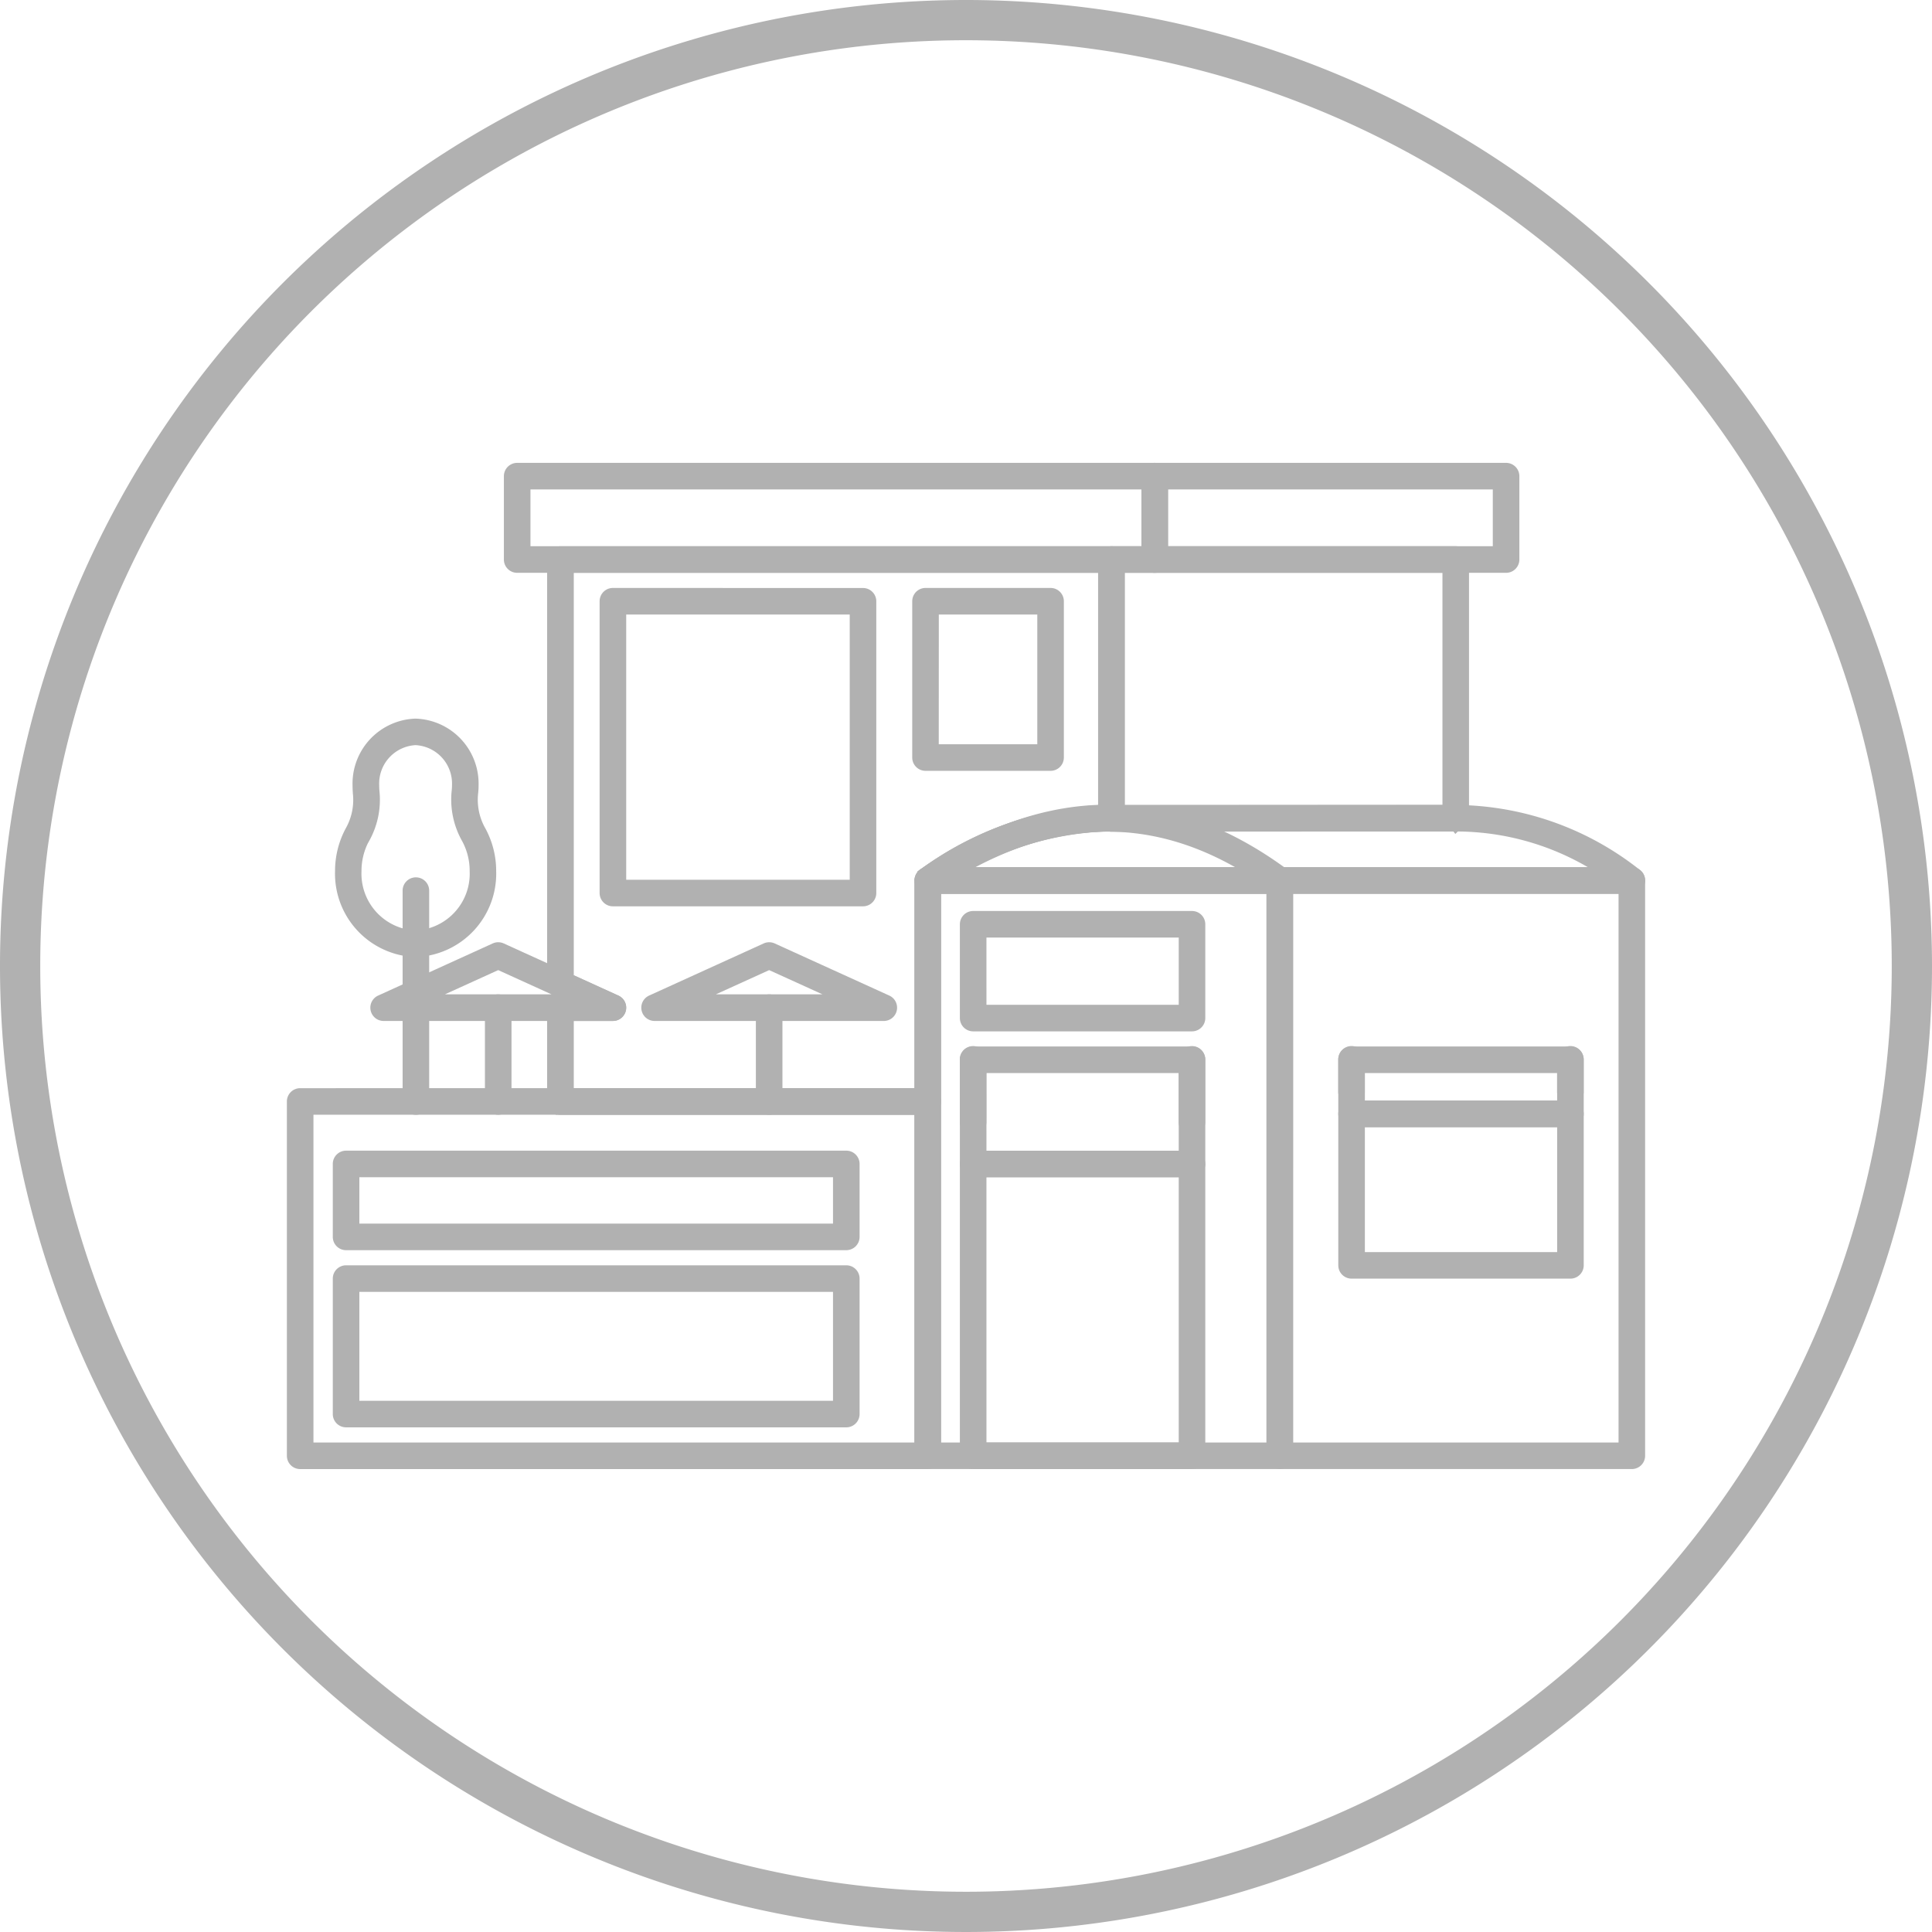 <svg xmlns="http://www.w3.org/2000/svg" width="100" height="100" viewBox="0 0 100 100">
    <g transform="translate(-850 -2331)">
        <path id="paper-11904" d="M50,0a50,50,0,1,0,50,50A50.016,50.016,0,0,0,50,0Zm0,2.083A47.917,47.917,0,1,1,2.083,50,47.9,47.9,0,0,1,50,2.083Z" transform="translate(850 2331)" fill="#b1b1b1" fill-rule="evenodd"/>
        <g transform="translate(716.505 2338.354)">
            <path d="M19.451,0H.437a.438.438,0,0,0,0,.875H19.451Z" transform="translate(181.955 50.094) rotate(180)" fill="#b1b1b1" stroke="#b1b1b1" stroke-width="0.5" fill-rule="evenodd"/>
            <path  d="M.437.012A.438.438,0,0,0,0,.45V13.837a.438.438,0,0,0,.438.438H18.26a.438.438,0,0,0,.438-.438V.438A.438.438,0,0,0,18.26,0ZM.875.887,17.823.876V13.4H.875Z" transform="translate(209.281 35.444) rotate(180)" fill="#b1b1b1" stroke="#b1b1b1" stroke-width="0.5" fill-rule="evenodd"/>
            <path  d="M.438,0A.438.438,0,0,0,0,.438V4.753a.438.438,0,0,0,.438.438h33a.438.438,0,0,0,.438-.438V.438A.438.438,0,0,0,33.442,0ZM.875.876H33v3.44H.875Z" transform="translate(193.702 22.045) rotate(180)" fill="#b1b1b1" stroke="#b1b1b1" stroke-width="0.5" fill-rule="evenodd"/>
            <path  d="M.438,0A.438.438,0,0,0,0,.438V4.753a.438.438,0,0,0,.438.438H18.625a.438.438,0,0,0,.438-.438V.438A.438.438,0,0,0,18.625,0ZM.875.876H18.187v3.44H.875Z" transform="translate(211.887 22.045) rotate(180)" fill="#b1b1b1" stroke="#b1b1b1" stroke-width="0.5" fill-rule="evenodd"/>
            <path d="M.875,3.674V.437A.438.438,0,0,0,0,.437V3.674a.438.438,0,1,0,.875,0Z" transform="translate(184.3 51.174) rotate(180)" fill="#b1b1b1" stroke="#b1b1b1" stroke-width="0.5" fill-rule="evenodd"/>
            <path  d="M.875,2.117V.438A.438.438,0,0,0,0,.438v1.68a.438.438,0,1,0,.875,0Z" transform="translate(203.887 49.616) rotate(180)" fill="#b1b1b1" stroke="#b1b1b1" stroke-width="0.5" fill-rule="evenodd"/>
            <path  d="M.875,3.674V.437A.438.438,0,0,0,0,.437V3.674a.438.438,0,1,0,.875,0Z" transform="translate(195.628 51.174) rotate(180)" fill="#b1b1b1" stroke="#b1b1b1" stroke-width="0.5" fill-rule="evenodd"/>
            <path  d="M.875,2.117V.438A.438.438,0,0,0,0,.438v1.68a.438.438,0,1,0,.875,0Z" transform="translate(215.215 49.616) rotate(180)" fill="#b1b1b1" stroke="#b1b1b1" stroke-width="0.5" fill-rule="evenodd"/>
            <path  d="M18.659,30.653a.438.438,0,0,0,.438-.438V.438A.438.438,0,0,0,18.659,0H.438A.438.438,0,0,0,0,.438V30.216a.438.438,0,0,0,.438.438Zm-.438-.875H.875V.875H18.222Z" transform="translate(200.174 68.434) rotate(180)" fill="#b1b1b1" stroke="#b1b1b1" stroke-width="0.5" fill-rule="evenodd"/>
            <path  d="M18.659,30.653a.438.438,0,0,0,.438-.438V.438A.438.438,0,0,0,18.659,0H.438A.438.438,0,0,0,0,.438V30.216a.438.438,0,0,0,.438.438Zm-.438-.875H.875V.875H18.222Z" transform="translate(218.396 68.434) rotate(180)" fill="#b1b1b1" stroke="#b1b1b1" stroke-width="0.5" fill-rule="evenodd"/>
            <path  d="M32.919,19.215a.438.438,0,0,0,.438-.438V.438A.438.438,0,0,0,32.919,0H.438A.438.438,0,0,0,0,.438v18.34a.438.438,0,0,0,.438.438Zm-.437-.875H.875V.875H32.482Z" transform="translate(181.951 68.435) rotate(180)" fill="#b1b1b1" stroke="#b1b1b1" stroke-width="0.5" fill-rule="evenodd"/>
            <path  d="M26.329,4.651a.438.438,0,0,0,.438-.438V.438A.438.438,0,0,0,26.329,0H.438A.438.438,0,0,0,0,.438V4.213a.438.438,0,0,0,.438.438Zm-.437-.875H.876V.875H25.892Z" transform="translate(177.737 57.105) rotate(180)" fill="#b1b1b1" stroke="#b1b1b1" stroke-width="0.5" fill-rule="evenodd"/>
            <path  d="M13.383,15.979a.438.438,0,0,0,.438-.438V.438A.438.438,0,0,0,13.383,0H.438A.438.438,0,0,0,0,.438v15.1a.438.438,0,0,0,.438.438Zm-.438-.875H.875V.875h12.07Z" transform="translate(178.602 39.307) rotate(180)" fill="#b1b1b1" stroke="#b1b1b1" stroke-width="0.5" fill-rule="evenodd"/>
            <path d="M6.91,8.966a.438.438,0,0,0,.438-.438V.438A.438.438,0,0,0,6.91,0H.438A.438.438,0,0,0,0,.438V8.528a.438.438,0,0,0,.438.438Zm-.438-.875H.875V.875h5.6Z" transform="translate(188.31 32.294) rotate(180)" fill="#b1b1b1" stroke="#b1b1b1" stroke-width="0.5" fill-rule="evenodd"/>
            <path  d="M26.329,7.887a.438.438,0,0,0,.438-.438V.438A.438.438,0,0,0,26.329,0H.438A.438.438,0,0,0,0,.438V7.449a.438.438,0,0,0,.438.438Zm-.437-.875H.876V.875H25.892Z" transform="translate(177.737 66.275) rotate(180)" fill="#b1b1b1" stroke="#b1b1b1" stroke-width="0.5" fill-rule="evenodd"/>
            <path  d="M11.765,15.978a.438.438,0,0,0,.438-.438V.438A.438.438,0,0,0,11.765,0H.438A.438.438,0,0,0,0,.438v15.1a.438.438,0,0,0,.438.438Zm-.437-.875H.875V.875H11.327Z" transform="translate(195.631 68.433) rotate(180)" fill="#b1b1b1" stroke="#b1b1b1" stroke-width="0.5" fill-rule="evenodd"/>
            <path  d="M11.765,8.716a.438.438,0,0,0,.438-.438V.438A.438.438,0,0,0,11.765,0H.438A.438.438,0,0,0,0,.438v7.84a.438.438,0,0,0,.438.438Zm-.437-.875H.875V.875H11.327Z" transform="translate(215.218 58.578) rotate(180)" fill="#b1b1b1" stroke="#b1b1b1" stroke-width="0.5" fill-rule="evenodd"/>
            <path id="Контур_1506" data-name="Контур 1506" d="M11.765,6.269a.438.438,0,0,0,.438-.438V.438A.438.438,0,0,0,11.765,0H.438A.438.438,0,0,0,0,.438V5.831a.438.438,0,0,0,.438.438Zm-.437-.875H.875V.875H11.327Z" transform="translate(195.631 53.33) rotate(180)" fill="#b1b1b1" stroke="#b1b1b1" stroke-width="0.5" fill-rule="evenodd"/>
            <path id="Контур_1507" data-name="Контур 1507" d="M11.765,3.675a.438.438,0,0,0,.438-.438V.438A.438.438,0,0,0,11.765,0H.438A.438.438,0,0,0,0,.438v2.8a.438.438,0,0,0,.438.438ZM11.327,2.8H.875V.875H11.327Z" transform="translate(215.218 50.737) rotate(180)" fill="#b1b1b1" stroke="#b1b1b1" stroke-width="0.5" fill-rule="evenodd"/>
            <path id="Контур_1508" data-name="Контур 1508" d="M11.765,5.73a.438.438,0,0,0,.438-.438V.438A.438.438,0,0,0,11.765,0H.438A.438.438,0,0,0,0,.438V5.292a.438.438,0,0,0,.438.438Zm-.437-.875H.875V.875H11.327Z" transform="translate(195.631 45.779) rotate(180)" fill="#b1b1b1" stroke="#b1b1b1" stroke-width="0.5" fill-rule="evenodd"/>
            <path id="Контур_1510" data-name="Контур 1510" d="M49.538,167.383a.441.441,0,0,0-.362,0l-5.933,2.7a.438.438,0,0,0,.181.836H55.29a.438.438,0,0,0,.182-.836Zm-.182.879,3.913,1.779H45.444Z" transform="translate(123.951 -125.678)" fill="#b1b1b1" stroke="#b1b1b1" stroke-width="0.5" fill-rule="evenodd"/>
            <path id="Контур_1511" data-name="Контур 1511" d="M49.538,167.383a.441.441,0,0,0-.362,0l-5.933,2.7a.438.438,0,0,0,.181.836H55.29a.438.438,0,0,0,.182-.836Zm-.182.879,3.913,1.779H45.444Z" transform="translate(109.926 -125.678)" fill="#b1b1b1" stroke="#b1b1b1" stroke-width="0.5" fill-rule="evenodd"/>
            <path id="Контур_1512" data-name="Контур 1512" d="M18.921,304.337v4.855a.437.437,0,0,0,.875,0v-4.855a.437.437,0,1,0-.875,0Z" transform="translate(139.924 -259.535)" fill="#b1b1b1" stroke="#b1b1b1" stroke-width="0.5" fill-rule="evenodd"/>
            <path id="Контур_1513" data-name="Контур 1513" d="M18.921,684.628v10.914a.437.437,0,0,0,.875,0V684.628a.437.437,0,1,0-.875,0Z" transform="translate(135.663 -645.883)" fill="#b1b1b1" stroke="#b1b1b1" stroke-width="0.5" fill-rule="evenodd"/>
            <path id="Контур_1514" data-name="Контур 1514" d="M18.921,304.337v4.855a.437.437,0,0,0,.875,0v-4.855a.437.437,0,1,0-.875,0Z" transform="translate(153.948 -259.535)" fill="#b1b1b1" stroke="#b1b1b1" stroke-width="0.5" fill-rule="evenodd"/>
            <path id="Контур_1516" data-name="Контур 1516" d="M.919,108.655l0,0a4.4,4.4,0,0,0-.536,2.118A4.068,4.068,0,0,0,4.3,114.969a4.068,4.068,0,0,0,3.923-4.194,4.351,4.351,0,0,0-.541-2.118h0a3.237,3.237,0,0,1-.391-1.94h0a3.446,3.446,0,0,0,.021-.376A3.118,3.118,0,0,0,4.3,103.128a3.118,3.118,0,0,0-3.011,3.212c0,.121.006.24.014.358,0,.006,0,.013,0,.019A3.237,3.237,0,0,1,.919,108.655Zm.766.424a4.115,4.115,0,0,0,.494-2.455c-.006-.09-.011-.187-.011-.285A2.243,2.243,0,0,1,4.3,104a2.243,2.243,0,0,1,2.136,2.336,2.554,2.554,0,0,1-.015.28,4.115,4.115,0,0,0,.5,2.463,3.48,3.48,0,0,1,.43,1.692A3.193,3.193,0,0,1,4.3,114.094a3.193,3.193,0,0,1-3.048-3.319,3.521,3.521,0,0,1,.429-1.7Z" transform="translate(150.704 -73.036)" fill="#b1b1b1" stroke="#b1b1b1" stroke-width="0.5" fill-rule="evenodd"/>
            <path id="Контур_1517" data-name="Контур 1517" d="M86.378,109.125H68.523v0c-.115,0-.231,0-.346,0a17.111,17.111,0,0,0-9.406,3.3.437.437,0,0,0,.245.8H95.459a.438.438,0,0,0,.26-.79,15.241,15.241,0,0,0-9.321-3.308Zm-.03.874,0,0h.059a13.8,13.8,0,0,1,7.642,2.347H60.524A15.385,15.385,0,0,1,68.186,110h.337l0,0Zm0,0c-.027,0-.436-.052-.436-.437C85.911,109.461,86.321,109.966,86.347,110Z" transform="translate(122.5 -74.566)" fill="#b1b1b1" stroke="#b1b1b1" stroke-width="0.5" fill-rule="evenodd"/>
            <path id="Контур_1518" data-name="Контур 1518" d="M44.71,42.025a16.113,16.113,0,0,1,8.733-3.018c.11,0,.22,0,.33,0a.438.438,0,0,0,.445-.438V25.182a.438.438,0,0,0-.438-.438H25.258a.438.438,0,0,0-.438.438v21.96a.436.436,0,0,0,.257.4l.875.4h-.694a.438.438,0,0,0-.438.438V53.23a.438.438,0,0,0,.438.438H44.272a.437.437,0,0,0,.438-.438Zm8.632-3.893a17.169,17.169,0,0,0-9.315,3.3l-.192.362v11H25.7v-3.98h2.276a.437.437,0,0,0,.181-.836L25.7,46.86V25.619H53.342Z" transform="translate(137.244 -3.574)" fill="#b1b1b1" stroke="#b1b1b1" stroke-width="0.5" fill-rule="evenodd"/>
            <path id="Контур_1519" data-name="Контур 1519" d="M18.727.8,18.482,0H.26L0,.79C6.165,5.342,12.412,5.08,18.727.8ZM.282,0h0ZM.3,0h0ZM.348.009.327,0l.02,0Zm.021,0H.364l.015,0Zm.09.034A.427.427,0,0,0,.381.017.447.447,0,0,1,.459.048Zm.01,0-.007,0L.474.056ZM.487.063l-.008,0L.49.065ZM.5.075.5.069l.01.007.006,0ZM.522.087h0ZM1.671.875c5.046,3.2,10.15,3.033,15.3,0Z" transform="translate(199.996 38.655) rotate(180)" fill="#b1b1b1" stroke="#b1b1b1" stroke-width="0.5" fill-rule="evenodd"/>
        </g>
    </g>
</svg>
